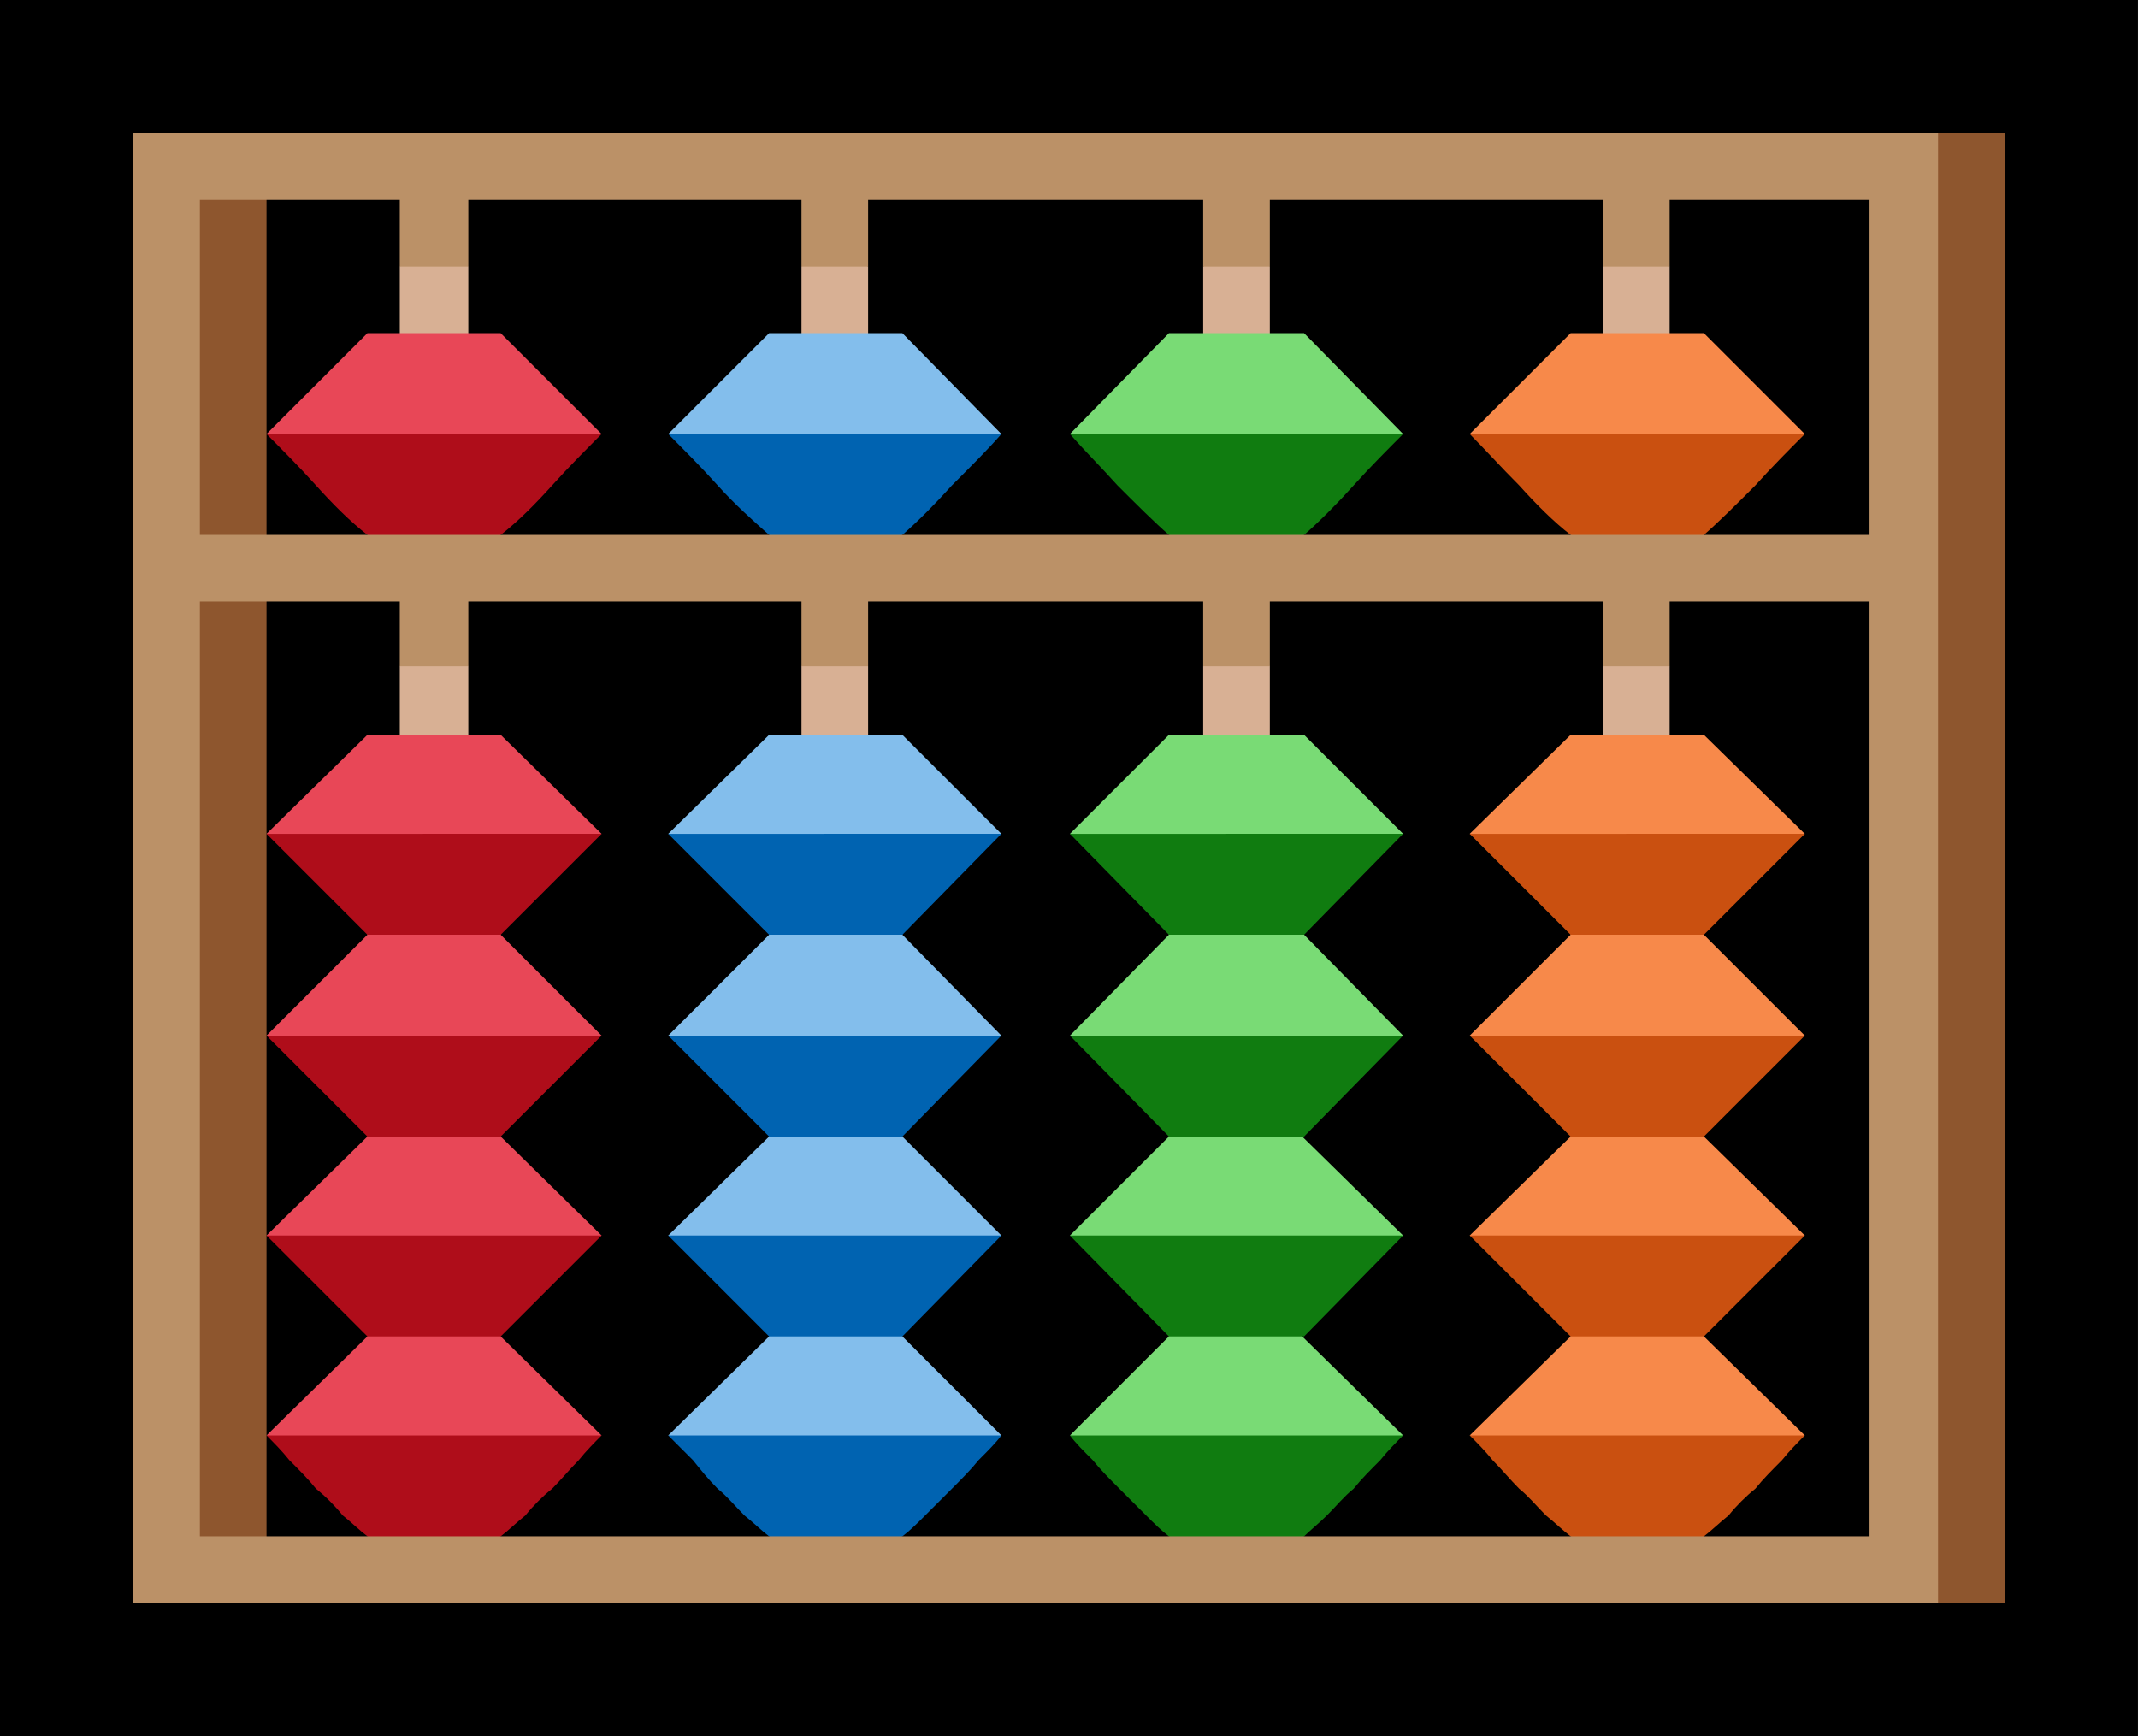 <?xml version="1.0" encoding="UTF-8" standalone="no"?>
<svg viewBox="0 0 16.845 13.68" version="1.1" xml:space="preserve" style="clip-rule:evenodd;fill-rule:evenodd;stroke-linejoin:round;stroke-miterlimit:2" id="svg20568" sodipodi:docname="emojis.svg" xmlns:inkscape="http://www.inkscape.org/namespaces/inkscape" xmlns:sodipodi="http://sodipodi.sourceforge.net/DTD/sodipodi-0.dtd" xmlns="http://www.w3.org/2000/svg" xmlns:svg="http://www.w3.org/2000/svg">
  <defs id="defs20572"/>
  <sodipodi:namedview id="namedview20570" pagecolor="#505050" bordercolor="#eeeeee" borderopacity="1" inkscape:pageshadow="0" inkscape:pageopacity="0" inkscape:pagecheckerboard="0"/>
  <g transform="matrix(0.24,0,0,0.24,-667.736,-784.928)" id="g20566">
    <g transform="matrix(62.5,0,0,62.5,2774.42,3320.97)" id="g15804">
      <rect x="0.125" y="-0.807" width="1.123" height="0.912" style="fill-rule:nonzero" id="rect15780"/>
      <path d="M 1.178,0.035 H 1.143 L 1.128,0.018 V -0.72 L 1.143,-0.737 H 1.178 Z M 0.265,0.018 H 0.216 V -0.72 h 0.049 z" style="fill:#8e562e;fill-rule:nonzero" id="path15782"/>
      <path d="M 0.371,-0.6 H 0.335 v -0.067 l 0.018,-0.015 0.018,0.015 z m 0.21,0 H 0.546 v -0.067 l 0.017,-0.015 0.018,0.015 z m 0.421,0 H 0.967 v -0.067 l 0.018,-0.015 0.017,0.015 z m -0.21,0 H 0.757 v -0.067 l 0.017,-0.015 0.018,0.015 z M 0.371,-0.395 H 0.335 v -0.062 l 0.018,-0.013 0.018,0.013 z m 0.631,0 H 0.967 v -0.062 l 0.018,-0.013 0.017,0.013 z m -0.421,0 H 0.546 v -0.062 l 0.017,-0.013 0.018,0.013 z m 0.211,0 H 0.757 v -0.062 l 0.017,-0.013 0.018,0.013 z" style="fill:#d8b094;fill-rule:nonzero" id="path15784"/>
      <path d="m 0.388,-0.316 0.053,0.053 -0.053,0.026 v 0.027 l 0.053,0.052 -0.053,0.026 v 0.027 L 0.441,-0.053 0.353,-0.025 0.265,-0.053 0.318,-0.105 V -0.132 L 0.265,-0.158 0.318,-0.21 V -0.237 L 0.265,-0.263 0.318,-0.316 V -0.342 L 0.265,-0.369 0.318,-0.421 h 0.07 l 0.053,0.052 -0.053,0.027 z M 0.441,-0.579 0.353,-0.56 0.265,-0.579 0.318,-0.632 h 0.07 z" style="fill:#e84757;fill-rule:nonzero" id="path15786"/>
      <path d="m 0.441,-0.579 c -0.008,0.008 -0.017,0.017 -0.026,0.027 -0.009,0.01 -0.018,0.019 -0.027,0.026 -0.004,0.003 -0.01,0.007 -0.017,0.01 C 0.364,-0.513 0.358,-0.51 0.353,-0.507 0.348,-0.51 0.342,-0.513 0.335,-0.516 0.328,-0.519 0.322,-0.523 0.318,-0.526 0.309,-0.533 0.3,-0.542 0.291,-0.552 0.282,-0.562 0.273,-0.571 0.265,-0.579 Z m 0,0.526 C 0.437,-0.049 0.433,-0.045 0.429,-0.04 0.424,-0.035 0.42,-0.03 0.415,-0.025 0.41,-0.021 0.405,-0.016 0.401,-0.011 0.396,-0.007 0.392,-0.003 0.388,0 L 0.353,0.018 0.318,0 C 0.314,-0.003 0.31,-0.007 0.305,-0.011 0.301,-0.016 0.296,-0.021 0.291,-0.025 0.287,-0.03 0.282,-0.035 0.277,-0.04 0.273,-0.045 0.269,-0.049 0.265,-0.053 Z m 0,-0.105 -0.053,0.053 H 0.318 L 0.265,-0.158 Z m 0,-0.105 -0.053,0.053 H 0.318 L 0.265,-0.263 Z m 0,-0.106 -0.053,0.053 H 0.318 L 0.265,-0.369 Z" style="fill:#af0d1a;fill-rule:nonzero" id="path15788"/>
      <path d="m 0.599,-0.316 0.052,0.053 -0.052,0.026 v 0.027 l 0.052,0.052 -0.052,0.026 v 0.027 L 0.651,-0.053 0.563,-0.025 0.476,-0.053 0.529,-0.105 V -0.132 L 0.476,-0.158 0.529,-0.21 V -0.237 L 0.476,-0.263 0.529,-0.316 V -0.342 L 0.476,-0.369 0.529,-0.421 h 0.07 l 0.052,0.052 -0.052,0.027 z M 0.651,-0.579 0.563,-0.56 0.476,-0.579 0.529,-0.632 h 0.07 z" style="fill:#83beec;fill-rule:nonzero" id="path15790"/>
      <path d="M 0.651,-0.579 C 0.644,-0.571 0.635,-0.562 0.625,-0.552 0.616,-0.542 0.607,-0.533 0.599,-0.526 0.594,-0.523 0.588,-0.519 0.582,-0.516 0.575,-0.513 0.569,-0.51 0.563,-0.507 0.559,-0.51 0.553,-0.513 0.546,-0.516 0.539,-0.519 0.533,-0.523 0.529,-0.526 0.52,-0.534 0.511,-0.542 0.502,-0.552 0.493,-0.562 0.484,-0.571 0.476,-0.579 Z m 0,0.526 C 0.648,-0.049 0.644,-0.045 0.639,-0.04 0.635,-0.035 0.63,-0.03 0.625,-0.025 0.621,-0.021 0.616,-0.016 0.611,-0.011 0.607,-0.007 0.603,-0.003 0.599,0 L 0.563,0.018 0.529,0 C 0.525,-0.003 0.521,-0.007 0.516,-0.011 0.511,-0.016 0.507,-0.021 0.502,-0.025 0.497,-0.03 0.493,-0.035 0.489,-0.04 0.484,-0.045 0.48,-0.049 0.476,-0.053 Z m 0,-0.105 -0.052,0.053 H 0.529 L 0.476,-0.158 Z m 0,-0.105 -0.052,0.053 H 0.529 L 0.476,-0.263 Z m 0,-0.106 -0.052,0.053 H 0.529 L 0.476,-0.369 Z" style="fill:#0063b1;fill-rule:nonzero" id="path15792"/>
      <path d="m 0.81,-0.316 0.052,0.053 -0.053,0.026 v 0.027 l 0.053,0.052 -0.053,0.026 v 0.027 L 0.862,-0.053 0.774,-0.025 0.687,-0.053 0.739,-0.105 V -0.132 L 0.687,-0.158 0.739,-0.21 V -0.237 L 0.687,-0.263 0.739,-0.316 V -0.342 L 0.687,-0.369 0.739,-0.421 H 0.81 l 0.052,0.052 -0.053,0.027 z M 0.862,-0.579 0.774,-0.56 0.687,-0.579 0.739,-0.632 H 0.81 Z" style="fill:#79db75;fill-rule:nonzero" id="path15794"/>
      <path d="M 0.862,-0.579 C 0.854,-0.571 0.845,-0.562 0.836,-0.552 0.827,-0.542 0.818,-0.533 0.81,-0.526 0.805,-0.523 0.799,-0.519 0.792,-0.516 0.786,-0.513 0.78,-0.51 0.774,-0.507 0.769,-0.51 0.763,-0.513 0.756,-0.516 0.75,-0.519 0.744,-0.523 0.739,-0.526 0.731,-0.533 0.722,-0.542 0.712,-0.552 0.703,-0.562 0.694,-0.571 0.687,-0.579 Z m 0,0.526 C 0.858,-0.049 0.854,-0.045 0.85,-0.04 0.845,-0.035 0.84,-0.03 0.836,-0.025 0.831,-0.021 0.827,-0.016 0.822,-0.011 0.818,-0.007 0.813,-0.003 0.81,0 L 0.774,0.018 0.739,0 C 0.735,-0.003 0.731,-0.007 0.727,-0.011 0.722,-0.016 0.717,-0.021 0.713,-0.025 0.708,-0.03 0.703,-0.035 0.699,-0.04 0.694,-0.045 0.69,-0.049 0.687,-0.053 Z m 0,-0.105 -0.052,0.053 H 0.739 L 0.687,-0.158 Z m 0,-0.105 L 0.81,-0.21 H 0.739 L 0.687,-0.263 Z m 0,-0.106 -0.052,0.053 H 0.739 L 0.687,-0.369 Z" style="fill:#107c10;fill-rule:nonzero" id="path15796"/>
      <path d="m 1.02,-0.316 0.053,0.053 -0.053,0.026 v 0.027 l 0.053,0.052 -0.053,0.026 v 0.027 L 1.073,-0.053 0.985,-0.025 0.897,-0.053 0.95,-0.105 V -0.132 L 0.897,-0.158 0.95,-0.21 V -0.237 L 0.897,-0.263 0.95,-0.316 V -0.342 L 0.897,-0.369 0.95,-0.421 H 1.02 L 1.073,-0.369 1.02,-0.342 Z M 1.073,-0.579 0.985,-0.56 0.897,-0.579 0.95,-0.632 h 0.07 z" style="fill:#f7894a;fill-rule:nonzero" id="path15798"/>
      <path d="M 1.073,-0.579 C 1.065,-0.571 1.056,-0.562 1.047,-0.552 1.037,-0.542 1.028,-0.533 1.02,-0.526 1.015,-0.523 1.01,-0.519 1.003,-0.516 0.996,-0.513 0.99,-0.51 0.985,-0.507 0.98,-0.51 0.974,-0.513 0.967,-0.516 0.96,-0.519 0.954,-0.523 0.95,-0.526 0.941,-0.533 0.932,-0.542 0.923,-0.552 0.913,-0.562 0.905,-0.571 0.897,-0.579 Z m 0,0.526 C 1.069,-0.049 1.065,-0.045 1.061,-0.04 1.056,-0.035 1.051,-0.03 1.047,-0.025 1.042,-0.021 1.037,-0.016 1.033,-0.011 1.028,-0.007 1.024,-0.003 1.02,0 L 0.985,0.018 0.95,0 C 0.946,-0.003 0.942,-0.007 0.937,-0.011 0.932,-0.016 0.928,-0.021 0.923,-0.025 0.918,-0.03 0.914,-0.035 0.909,-0.04 0.905,-0.045 0.901,-0.049 0.897,-0.053 Z m 0,-0.105 -0.053,0.053 H 0.95 L 0.897,-0.158 Z m 0,-0.105 L 1.02,-0.21 H 0.95 L 0.897,-0.263 Z m 0,-0.106 -0.053,0.053 H 0.95 L 0.897,-0.369 Z" style="fill:#ca5010;fill-rule:nonzero" id="path15800"/>
      <path d="M 0.195,-0.737 H 1.143 V 0.035 H 0.195 Z m 0.14,0.035 H 0.23 v 0.176 H 1.107 V -0.702 H 1.002 v 0.035 H 0.967 V -0.702 H 0.792 v 0.035 H 0.757 V -0.702 H 0.581 v 0.035 H 0.546 V -0.702 H 0.371 v 0.035 H 0.335 Z M 0.23,0 H 1.107 V -0.491 H 1.002 v 0.034 H 0.967 V -0.491 H 0.792 v 0.034 H 0.757 V -0.491 H 0.581 v 0.034 H 0.546 V -0.491 H 0.371 v 0.034 H 0.335 V -0.491 H 0.23 Z" style="fill:#bb9167;fill-rule:nonzero" id="path15802"/>
    </g>
  </g>
</svg>

